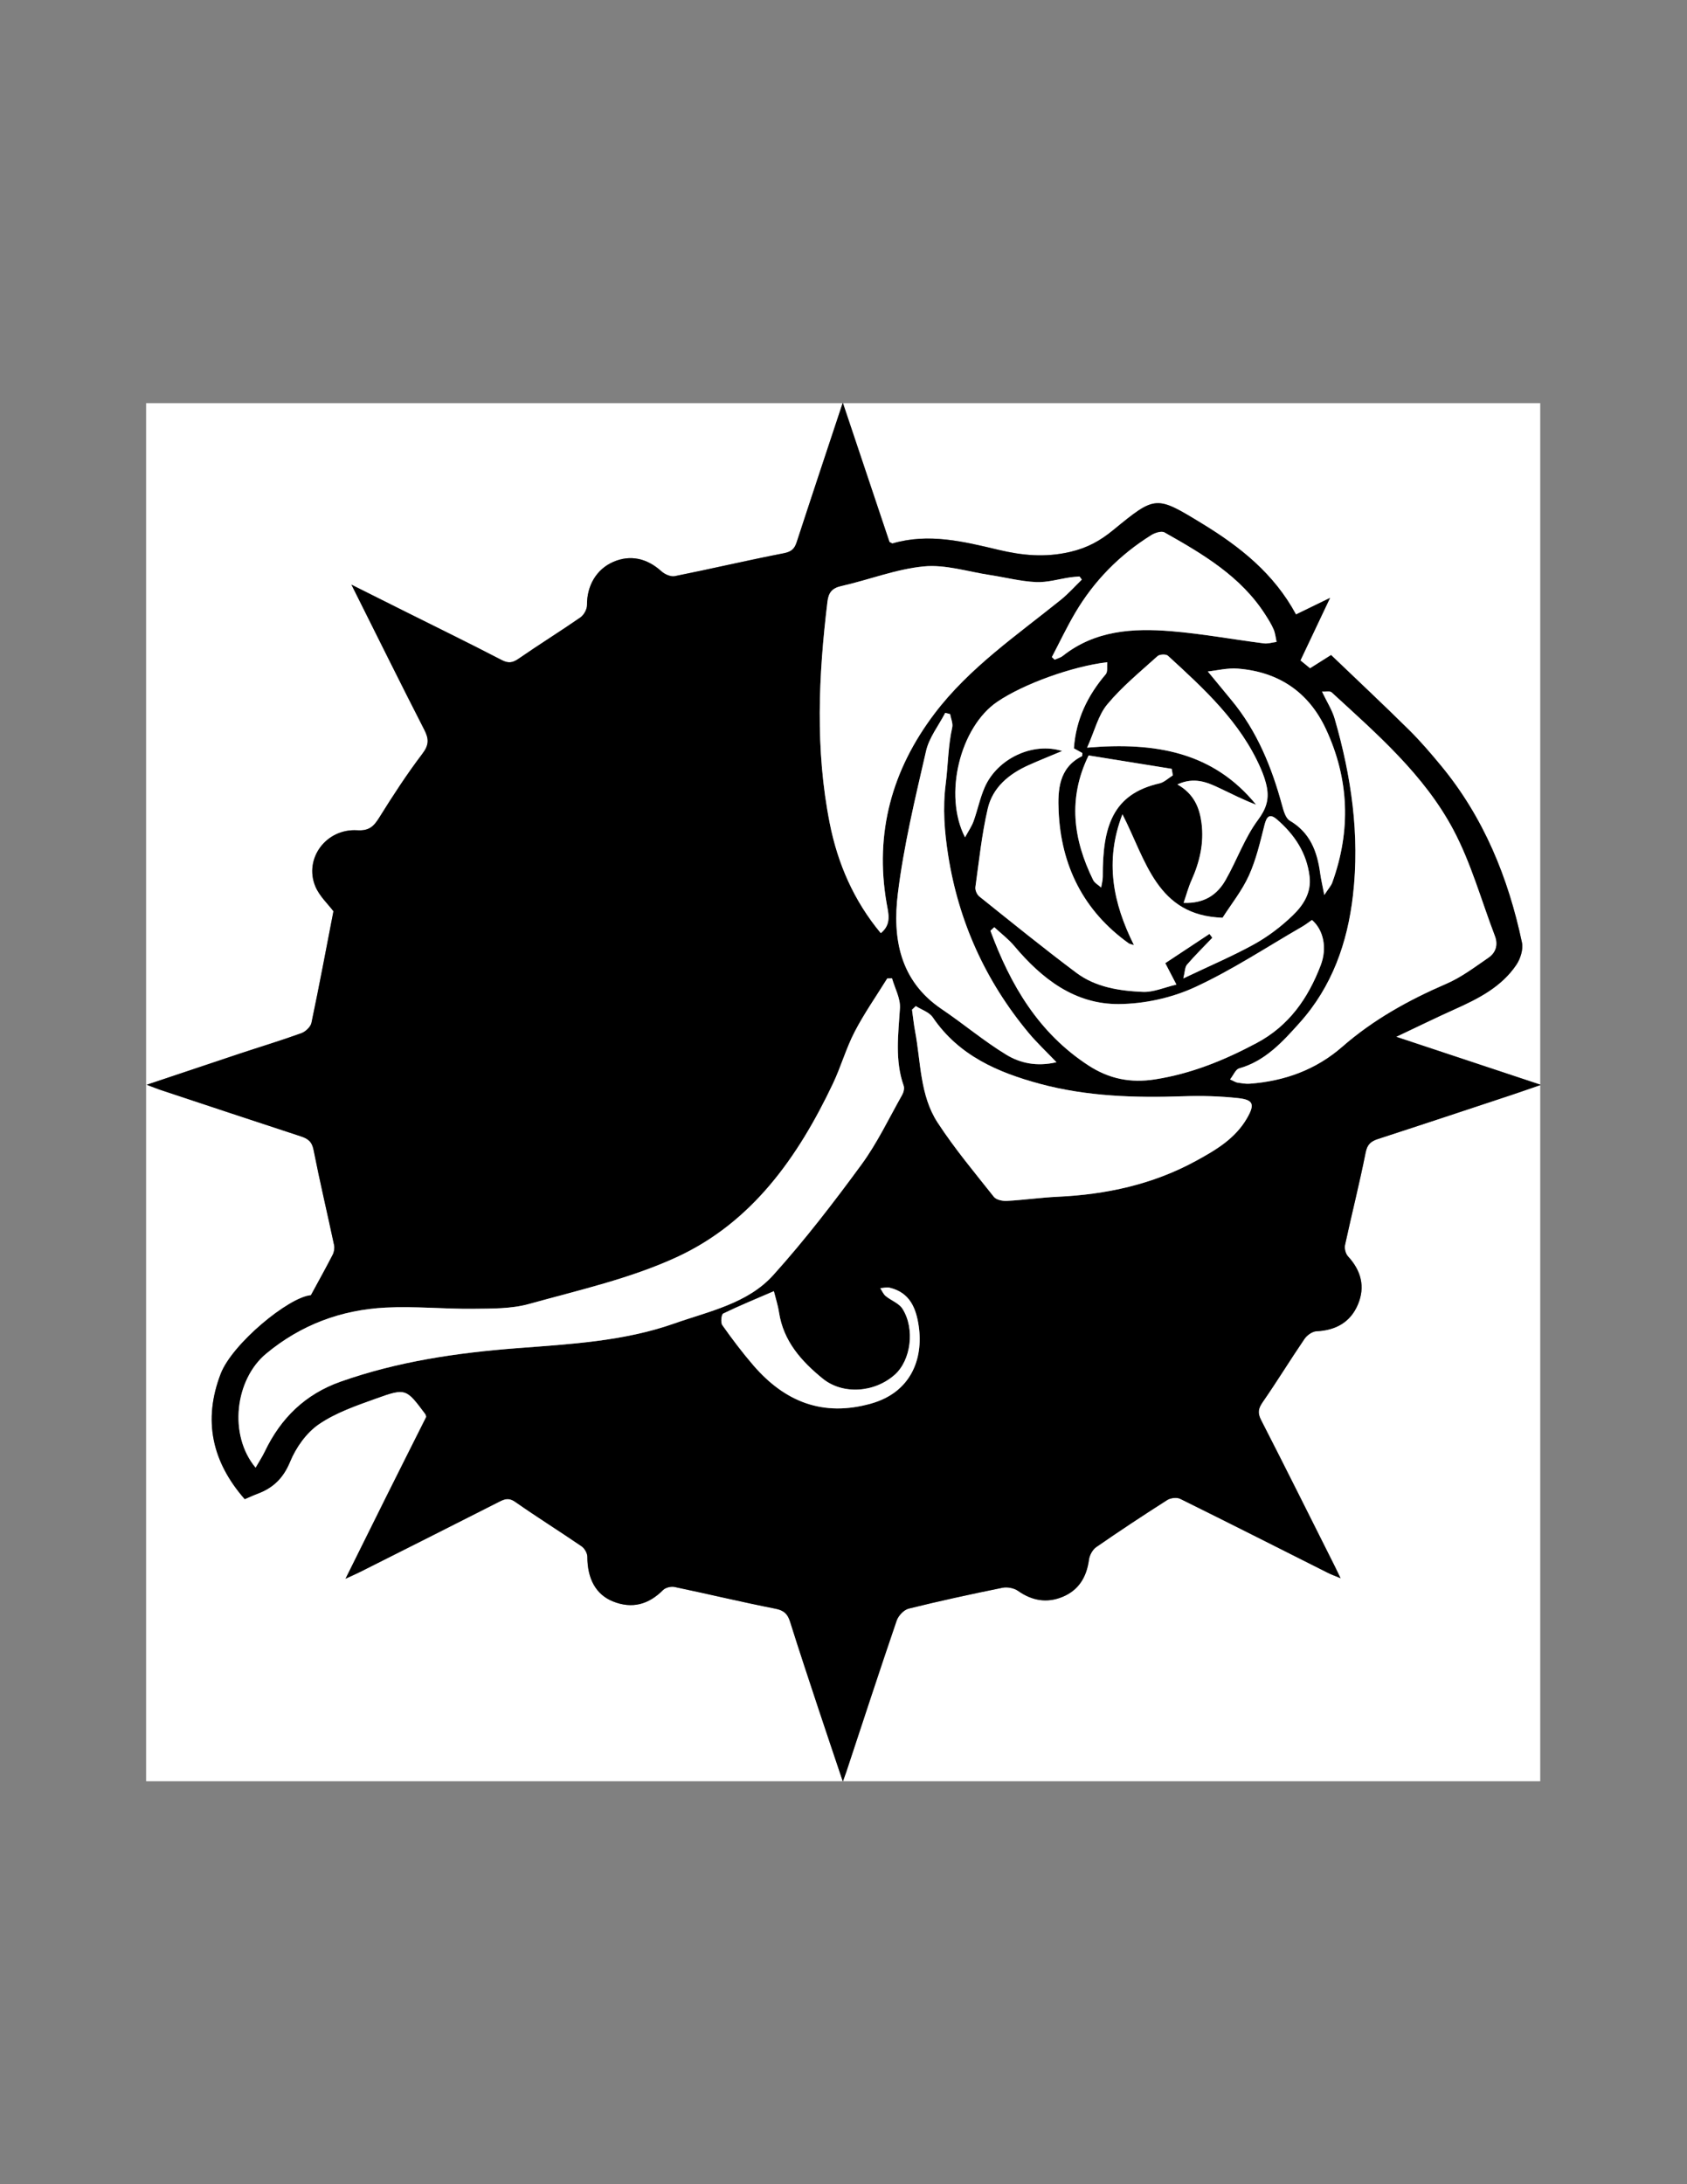 <?xml version="1.0" encoding="utf-8"?>
<!-- Generator: Adobe Illustrator 24.3.0, SVG Export Plug-In . SVG Version: 6.00 Build 0)  -->
<svg version="1.1" id="Layer_1" xmlns="http://www.w3.org/2000/svg" xmlns:xlink="http://www.w3.org/1999/xlink" x="0px" y="0px"
	 viewBox="0 0 612 792" style="enable-background:new 0 0 612 792;" xml:space="preserve">
<rect x="0" y="0" width="612" height="792" fill="#808080" stroke="none"/>
<style type="text/css">
	.st0{fill:#FFFFFF;}
</style>
<g>
	<path class="st0" d="M53,146.2c168.54,0,337.09,0,505.76,0c0,166.52,0,333.11,0,499.7c-168.59,0-337.17,0-505.76,0
		C53,479.35,53,312.81,53,146.2z M53.22,393.34c2.24,0.84,3.46,1.35,4.71,1.76c17.05,5.66,34.1,11.34,51.18,16.92
		c2.54,0.83,4.05,1.88,4.64,4.88c2.28,11.57,5.01,23.04,7.46,34.58c0.23,1.08,0,2.48-0.51,3.47c-2.39,4.68-4.96,9.27-7.91,14.7
		c-8.03,0.67-28.52,17.58-32.72,28.48c-6.49,16.85-3.15,31.91,8.72,45.46c1.59-0.67,3.09-1.38,4.64-1.96
		c5.67-2.12,9.35-5.64,11.81-11.61c2.12-5.16,5.89-10.5,10.42-13.6c6.15-4.21,13.57-6.74,20.69-9.31c10.91-3.93,11-3.68,17.93,5.58
		c0.19,0.25,0.23,0.61,0.38,1.03c-4.81,9.58-9.67,19.23-14.49,28.89c-4.78,9.58-9.53,19.18-14.82,29.83
		c2.56-1.19,4.02-1.82,5.44-2.53c16.79-8.45,33.6-16.88,50.35-25.4c2.05-1.04,3.53-1.51,5.78,0.07c7.9,5.54,16.09,10.64,24.05,16.09
		c1.09,0.75,2.11,2.5,2.11,3.79c0,7.92,3.04,13.69,9.26,16.2c6.95,2.81,12.95,1.16,18.21-4.12c0.89-0.9,2.88-1.37,4.17-1.11
		c12.19,2.55,24.31,5.47,36.54,7.87c3.11,0.61,4.47,1.86,5.36,4.71c3.34,10.63,6.86,21.2,10.36,31.77c2.77,8.36,5.6,16.7,8.79,26.2
		c0.72-1.99,1-2.72,1.24-3.46c6.06-18.31,12.04-36.64,18.28-54.88c0.61-1.79,2.62-3.92,4.36-4.36c11.29-2.8,22.66-5.26,34.06-7.57
		c1.75-0.35,4.17,0.12,5.62,1.14c5.07,3.57,10.41,4.5,16.06,2.2c5.92-2.41,8.82-7.18,9.66-13.49c0.22-1.64,1.3-3.65,2.62-4.57
		c8.47-5.87,17.08-11.55,25.78-17.09c1.21-0.77,3.48-1.04,4.71-0.43c17.91,8.84,35.73,17.87,53.57,26.84
		c1.23,0.62,2.54,1.07,4.61,1.94c-0.99-2.04-1.54-3.21-2.12-4.36c-8.88-17.68-17.69-35.39-26.72-52.99
		c-1.35-2.63-1.01-4.22,0.61-6.55c5.21-7.51,9.98-15.32,15.13-22.87c0.91-1.33,2.81-2.7,4.32-2.77c7-0.33,12.32-3.24,15.05-9.67
		c2.73-6.44,1.19-12.32-3.58-17.49c-0.86-0.93-1.36-2.83-1.09-4.08c2.42-11.2,5.25-22.31,7.48-33.55c0.6-3.03,1.92-4.1,4.51-4.94
		c16.14-5.25,32.25-10.61,48.36-15.94c3.16-1.05,6.3-2.16,10.72-3.68c-17.93-5.95-34.52-11.46-52.51-17.43
		c8.01-3.78,14.55-7,21.2-9.98c8.58-3.85,16.95-8.07,22.38-16.09c1.49-2.21,2.58-5.63,2.05-8.11
		c-4.99-23.53-13.88-45.37-29.37-64.11c-3.71-4.48-7.5-8.93-11.64-13.01c-9.31-9.19-18.86-18.15-28.23-27.12
		c-2.93,1.85-5.17,3.26-7.63,4.82c-1.27-1.04-2.49-2.03-3.5-2.86c3.6-7.59,7-14.75,10.75-22.68c-4.58,2.23-8.36,4.07-12.35,6.01
		c-7.98-14.81-20.29-24.55-33.94-32.88c-16.88-10.3-16.95-10.36-32.36,2.27c-4.71,3.86-9.33,6.47-15.72,7.94
		c-9.11,2.11-17.38,1.26-25.94-0.78c-12.67-3.01-25.3-6.14-38.37-2.32c-0.23,0.07-0.58-0.25-1.15-0.53
		c-5.47-16.33-11.01-32.86-16.93-50.52c-5.9,17.79-11.37,34.18-16.73,50.61c-0.81,2.48-1.97,3.48-4.74,4.02
		c-13.2,2.56-26.3,5.65-39.49,8.29c-1.47,0.29-3.64-0.67-4.84-1.76c-5.22-4.75-11.35-6.08-17.49-3.4c-6.13,2.68-9.58,8.69-9.5,15.65
		c0.02,1.51-1.12,3.59-2.38,4.46c-7.37,5.12-15.02,9.85-22.4,14.96c-2.19,1.52-3.72,1.78-6.19,0.5
		c-11.52-5.97-23.18-11.67-34.79-17.47c-6.26-3.13-12.52-6.26-19.7-9.85c9.12,18.22,17.65,35.48,26.43,52.61
		c1.71,3.34,1.74,5.51-0.7,8.71c-5.62,7.4-10.71,15.23-15.63,23.12c-2.01,3.22-3.69,4.88-8.01,4.62
		c-11.3-0.68-19.39,10.29-15.17,20.38c1.47,3.5,4.56,6.32,6.55,8.98c-2.61,13.48-5.14,27-7.97,40.45c-0.31,1.48-2.15,3.21-3.66,3.76
		c-7.35,2.66-14.84,4.92-22.27,7.38C76.07,385.67,65.1,389.36,53.22,393.34z"/>
	<path d="M53.22,393.34c11.88-3.98,22.86-7.67,33.84-11.32c7.42-2.46,14.92-4.72,22.27-7.38c1.52-0.55,3.35-2.28,3.66-3.76
		c2.83-13.45,5.36-26.97,7.97-40.45c-1.99-2.65-5.08-5.48-6.55-8.98c-4.22-10.09,3.87-21.06,15.17-20.38c4.32,0.26,6-1.4,8.01-4.62
		c4.92-7.9,10.01-15.72,15.63-23.12c2.43-3.2,2.41-5.37,0.7-8.71c-8.78-17.13-17.31-34.39-26.43-52.61
		c7.18,3.59,13.44,6.72,19.7,9.85c11.61,5.8,23.27,11.49,34.79,17.47c2.47,1.28,4,1.02,6.19-0.5c7.38-5.11,15.02-9.84,22.4-14.96
		c1.26-0.88,2.4-2.95,2.38-4.46c-0.08-6.96,3.37-12.97,9.5-15.65c6.14-2.69,12.27-1.35,17.49,3.4c1.2,1.09,3.38,2.05,4.84,1.76
		c13.19-2.64,26.29-5.73,39.49-8.29c2.77-0.54,3.93-1.54,4.74-4.02c5.36-16.43,10.84-32.82,16.73-50.61
		c5.92,17.66,11.46,34.19,16.93,50.52c0.57,0.27,0.92,0.59,1.15,0.53c13.07-3.81,25.7-0.69,38.37,2.32
		c8.56,2.03,16.82,2.88,25.94,0.78c6.39-1.48,11.01-4.08,15.72-7.94c15.41-12.63,15.48-12.57,32.36-2.27
		c13.65,8.33,25.96,18.07,33.94,32.88c3.99-1.94,7.77-3.78,12.35-6.01c-3.76,7.93-7.15,15.08-10.75,22.68
		c1.01,0.83,2.23,1.82,3.5,2.86c2.46-1.56,4.7-2.97,7.63-4.82c9.37,8.97,18.92,17.93,28.23,27.12c4.13,4.08,7.93,8.53,11.64,13.01
		c15.49,18.74,24.39,40.58,29.37,64.11c0.53,2.48-0.56,5.9-2.05,8.11c-5.43,8.02-13.79,12.25-22.38,16.09
		c-6.65,2.98-13.19,6.2-21.2,9.98c17.99,5.97,34.58,11.48,52.51,17.43c-4.41,1.52-7.55,2.63-10.72,3.68
		c-16.11,5.34-32.22,10.7-48.36,15.94c-2.59,0.84-3.91,1.92-4.51,4.94c-2.23,11.23-5.06,22.35-7.48,33.55
		c-0.27,1.25,0.23,3.15,1.09,4.08c4.78,5.17,6.32,11.05,3.58,17.49c-2.73,6.43-8.05,9.34-15.05,9.67c-1.51,0.07-3.41,1.44-4.32,2.77
		c-5.15,7.55-9.92,15.36-15.13,22.87c-1.62,2.33-1.96,3.92-0.61,6.55c9.03,17.6,17.84,35.32,26.72,52.99
		c0.58,1.15,1.13,2.32,2.12,4.36c-2.08-0.87-3.39-1.32-4.61-1.94c-17.85-8.97-35.66-18-53.57-26.84c-1.23-0.61-3.5-0.34-4.71,0.43
		c-8.7,5.54-17.3,11.22-25.78,17.09c-1.32,0.92-2.4,2.93-2.62,4.57c-0.84,6.3-3.74,11.08-9.66,13.49c-5.65,2.3-10.99,1.36-16.06-2.2
		c-1.45-1.02-3.87-1.5-5.62-1.14c-11.4,2.31-22.77,4.77-34.06,7.57c-1.74,0.43-3.75,2.57-4.36,4.36
		c-6.24,18.24-12.22,36.57-18.28,54.88c-0.25,0.74-0.53,1.47-1.24,3.46c-3.19-9.5-6.02-17.84-8.79-26.2
		c-3.5-10.58-7.02-21.14-10.36-31.77c-0.9-2.85-2.26-4.1-5.36-4.71c-12.22-2.4-24.34-5.32-36.54-7.87
		c-1.29-0.27-3.27,0.21-4.17,1.11c-5.27,5.28-11.27,6.92-18.21,4.12c-6.22-2.51-9.26-8.28-9.26-16.2c0-1.29-1.02-3.04-2.11-3.79
		c-7.96-5.45-16.15-10.56-24.05-16.09c-2.26-1.58-3.73-1.11-5.78-0.07c-16.76,8.52-33.56,16.95-50.35,25.4
		c-1.42,0.71-2.88,1.35-5.44,2.53c5.29-10.65,10.04-20.25,14.82-29.83c4.82-9.67,9.68-19.31,14.49-28.89
		c-0.15-0.43-0.2-0.79-0.38-1.03c-6.93-9.25-7.02-9.5-17.93-5.58c-7.12,2.56-14.54,5.1-20.69,9.31c-4.52,3.1-8.3,8.44-10.42,13.6
		c-2.46,5.97-6.14,9.49-11.81,11.61c-1.55,0.58-3.05,1.28-4.64,1.96c-11.88-13.54-15.21-28.6-8.72-45.46
		c4.2-10.9,24.69-27.81,32.72-28.48c2.95-5.43,5.51-10.02,7.91-14.7c0.51-1,0.74-2.39,0.51-3.47c-2.45-11.53-5.18-23.01-7.46-34.58
		c-0.59-3.01-2.1-4.05-4.64-4.88c-17.08-5.59-34.13-11.26-51.18-16.92C56.68,394.69,55.46,394.18,53.22,393.34z M92.72,532.17
		c1.25-2.18,2.44-3.97,3.36-5.89c5.8-12.1,14.66-20.76,27.5-25.29c20.73-7.31,42.21-10.46,64.01-12.13
		c19.24-1.47,38.66-2.47,57.02-8.95c12.6-4.44,26.61-7.22,35.93-17.57c11.42-12.68,21.88-26.29,31.98-40.06
		c5.74-7.83,9.96-16.78,14.77-25.28c0.52-0.92,0.87-2.36,0.54-3.29c-3.26-9.27-1.94-18.66-1.35-28.13
		c0.22-3.54-1.85-7.22-2.88-10.84c-0.58,0.02-1.15,0.04-1.73,0.06c-3.98,6.43-8.35,12.65-11.82,19.34
		c-3.13,6.02-4.98,12.69-7.9,18.84c-12.64,26.57-29.3,50.27-56.64,62.87c-16.89,7.78-35.52,11.96-53.58,16.98
		c-6.43,1.79-13.49,1.68-20.27,1.75c-10.6,0.11-21.24-0.98-31.8-0.43c-16.12,0.84-30.71,6.24-43.33,16.73
		C85.25,500.25,82.83,520.31,92.72,532.17z M429.28,354.78c9.65-4.6,17.93-8.1,25.74-12.43c5.02-2.78,9.75-6.39,13.9-10.37
		c3.82-3.66,6.86-8.23,6.17-14.13c-1.01-8.57-5.45-15.22-11.81-20.71c-2.64-2.28-3.75-1.18-4.55,1.99
		c-1.56,6.2-3.03,12.55-5.65,18.33c-2.51,5.53-6.44,10.41-9.56,15.3c-23.86-0.75-27.71-20.73-36.32-37.52
		c-6.56,17.05-3.4,32.23,4.17,47.44c-1.05-0.35-1.55-0.39-1.91-0.65c-16.43-11.77-24.55-28.17-25.41-47.98
		c-0.32-7.44-0.01-15.65,8.45-19.86c0.15-0.08,0.09-0.58,0.16-1.15c-1.16-0.64-2.4-1.33-3.07-1.7c0.75-10.63,5.05-19.22,11.56-26.88
		c0.77-0.9,0.38-2.78,0.55-4.35c-12.85,1.51-30.47,7.94-39.9,14.34c-13.47,9.14-19.67,33.76-11.7,49.15
		c1.22-2.26,2.42-3.96,3.1-5.85c1.47-4.06,2.31-8.37,4.04-12.3c4.6-10.46,17.52-16.49,28.07-13.14c-4.21,1.77-8.2,3.36-12.12,5.11
		c-7.15,3.2-13.07,8.07-14.86,15.81c-2.16,9.33-3.15,18.93-4.47,28.43c-0.15,1.06,0.56,2.7,1.41,3.38
		c11.67,9.33,23.27,18.76,35.23,27.7c7.01,5.24,15.64,6.55,24.13,6.91c3.85,0.16,7.77-1.63,12.15-2.65
		c-1.68-3.23-2.73-5.24-4.04-7.77c5.44-3.6,10.73-7.1,16.03-10.6c0.35,0.46,0.69,0.93,1.04,1.39c-3.09,3.23-6.28,6.37-9.19,9.75
		C429.83,350.7,429.89,352.33,429.28,354.78z M392.46,210.17c-0.28-0.37-0.56-0.75-0.84-1.12c-1.1,0.1-2.21,0.15-3.31,0.31
		c-4.17,0.61-8.37,1.91-12.49,1.72c-5.6-0.26-11.13-1.71-16.71-2.56c-7.99-1.21-16.15-3.87-23.96-3.12
		c-10.11,0.97-19.92,4.88-29.94,7.13c-3.41,0.76-4.64,2.46-5.02,5.59c-3.26,26.83-4.48,53.67,0.81,80.38
		c2.91,14.66,8.74,28.1,18.53,39.88c4.03-3.25,2.73-7.26,2.12-10.79c-4.45-25.58,1.95-48.51,17.41-68.88
		c12.6-16.6,29.79-28.34,45.83-41.25C387.61,215.25,389.95,212.6,392.46,210.17z M446.24,391.4c1.47,0.66,2.03,1.06,2.65,1.16
		c1.48,0.22,2.99,0.51,4.47,0.4c12.59-0.93,24-5.05,33.57-13.4c11.3-9.87,24.14-16.96,37.84-22.88c5.41-2.33,10.26-6.04,15.17-9.4
		c2.71-1.85,3.59-4.7,2.34-7.94c-4.92-12.86-8.62-26.37-15.04-38.44c-10.61-19.95-27.73-34.73-44.16-49.84
		c-0.63-0.58-2.14-0.19-3.49-0.27c1.82,3.81,3.68,6.66,4.58,9.79c6.07,20.94,9.16,42.23,6.65,64.06
		c-1.98,17.25-7.61,33.14-19.32,46.2c-6.14,6.85-12.46,13.89-21.99,16.57C448.26,387.76,447.49,389.81,446.24,391.4z M332.22,364.81
		c-0.45,0.44-0.9,0.87-1.36,1.31c0.36,2.59,0.62,5.2,1.11,7.77c2.11,11.22,1.72,23.26,8.17,33.16c6.14,9.42,13.42,18.11,20.42,26.94
		c0.86,1.08,3.14,1.55,4.72,1.47c6.13-0.33,12.24-1.22,18.38-1.5c17.67-0.83,34.56-4.47,50.23-13.02
		c7.22-3.94,14.22-8.06,18.49-15.46c2.88-5,2.38-6.68-3.21-7.29c-6.58-0.71-13.26-0.9-19.88-0.67c-17.52,0.6-34.95,0.08-51.95-4.49
		c-15.3-4.12-29.52-10.24-38.95-24.13C337.1,367,334.31,366.14,332.22,364.81z M360.7,336.21c-0.47,0.42-0.93,0.85-1.4,1.27
		c7.23,19.57,17.37,37.01,35.54,48.84c7.51,4.89,15.31,6.45,24.17,5.06c13.2-2.06,25.22-6.97,36.9-13.2
		c11.72-6.25,18.64-16.23,23.21-28.18c2.4-6.27,1.01-12.81-3.17-16.42c-1.18,0.81-2.36,1.73-3.64,2.47
		c-12.94,7.46-25.49,15.8-39.01,21.99c-8.34,3.82-18.18,5.96-27.37,6.03c-16.05,0.13-27.98-9.16-37.99-21.07
		C365.82,340.49,363.12,338.46,360.7,336.21z M383.26,385.17c-3.77-3.94-7.14-7.09-10.07-10.6c-15.68-18.83-25.47-40.45-29.24-64.61
		c-1.32-8.46-2-16.86-0.85-25.81c0.85-6.63,0.83-13.61,2.35-20.37c0.33-1.48-0.48-3.22-0.77-4.84c-0.59-0.15-1.18-0.29-1.77-0.44
		c-2.38,4.59-5.83,8.93-6.95,13.81c-3.94,17.14-8.1,34.33-10.24,51.75c-1.98,16.09,0.67,31.57,15.87,41.83
		c7.96,5.37,15.35,11.64,23.55,16.61C370.12,385.51,376.14,386.83,383.26,385.17z M394.38,271.1c24.98-2.13,45.85,1.7,61.32,20.71
		c-4.55-1.73-8.9-3.93-13.29-6.02c-4.56-2.18-9.18-4.11-15.27-1.34c6.05,3.46,8.02,8.44,8.75,14c0.95,7.29-0.67,14.17-3.67,20.83
		c-1.1,2.45-1.79,5.09-2.83,8.12c7.56,0.28,12.2-2.98,15.22-8.26c4.11-7.18,6.89-15.27,11.77-21.83c2.94-3.96,4.01-7.33,3.24-11.65
		c-0.43-2.42-1.29-4.81-2.28-7.07c-7.34-16.79-20.52-28.8-33.66-40.82c-0.68-0.62-3-0.52-3.74,0.15
		c-6.25,5.65-12.88,11.05-18.23,17.49C398.4,259.35,397.12,264.99,394.38,271.1z M381.59,238.26c0.34,0.32,0.68,0.63,1.01,0.95
		c0.99-0.45,2.12-0.72,2.95-1.38c11.69-9.26,25.42-10.1,39.33-8.96c11.25,0.92,22.4,2.98,33.61,4.42c1.49,0.19,3.07-0.33,4.61-0.53
		c-0.33-1.5-0.46-3.09-1.05-4.48c-0.77-1.82-1.84-3.53-2.91-5.21c-8.91-14.04-22.75-22.13-36.69-30c-1.09-0.62-3.46,0.13-4.79,0.96
		c-11.5,7.17-20.79,16.6-27.66,28.28C386.96,227.49,384.38,232.94,381.59,238.26z M438.17,243.48c3.29,3.98,5.91,7.19,8.56,10.38
		c9.33,11.23,14.65,24.37,18.42,38.28c0.53,1.96,1.27,4.57,2.76,5.44c7.4,4.33,9.94,11.18,11.01,19.04c0.29,2.16,0.81,4.3,1.5,7.91
		c1.57-2.4,2.48-3.34,2.88-4.47c6.83-18.85,6.17-37.5-2.27-55.65c-6.27-13.48-17.21-20.82-32.01-21.97
		C445.29,242.15,441.46,243.13,438.17,243.48z M280.74,468.19c-6.41,2.77-12.49,5.25-18.38,8.12c-0.68,0.33-0.98,3.27-0.32,4.2
		c3.55,5.01,7.26,9.94,11.27,14.59c11.4,13.22,25.27,18.78,42.75,13.83c14.37-4.07,18.94-16.12,17.24-27.97
		c-0.95-6.63-3.22-12.26-10.55-14.02c-1.06-0.26-2.27,0.1-3.41,0.17c0.64,0.97,1.11,2.15,1.97,2.86c1.97,1.63,4.82,2.6,6.09,4.61
		c4.61,7.3,3.04,18.71-2.81,23.91c-7.37,6.54-18.87,7.33-26.18,1.37c-7.71-6.29-14.2-13.53-15.8-23.96
		C282.21,473.28,281.37,470.74,280.74,468.19z M394.92,273.93c-7.61,15.58-5.58,30.47,1.63,45.15c0.55,1.12,1.93,1.85,2.92,2.75
		c0.21-1.31,0.6-2.63,0.59-3.94c-0.09-18.2,3.6-29.97,20.55-33.82c1.75-0.4,3.25-1.91,4.86-2.91c-0.13-0.79-0.27-1.58-0.4-2.37
		C415.22,277.2,405.38,275.62,394.92,273.93z"/>
	<path class="st0" d="M92.72,532.17c-9.89-11.85-7.47-31.91,3.81-41.3c12.62-10.49,27.21-15.9,43.33-16.73
		c10.56-0.55,21.2,0.55,31.8,0.43c6.78-0.07,13.84,0.04,20.27-1.75c18.06-5.02,36.69-9.19,53.58-16.98
		c27.34-12.6,44-36.3,56.64-62.87c2.92-6.14,4.77-12.81,7.9-18.84c3.47-6.69,7.84-12.91,11.82-19.34c0.58-0.02,1.15-0.04,1.73-0.06
		c1.03,3.62,3.1,7.3,2.88,10.84c-0.59,9.47-1.91,18.85,1.35,28.13c0.33,0.93-0.02,2.37-0.54,3.29c-4.81,8.5-9.03,17.45-14.77,25.28
		c-10.1,13.78-20.56,27.39-31.98,40.06c-9.32,10.35-23.32,13.13-35.93,17.57c-18.37,6.47-37.79,7.47-57.02,8.95
		c-21.8,1.67-43.28,4.81-64.01,12.13c-12.83,4.53-21.7,13.19-27.5,25.29C95.16,528.19,93.98,529.98,92.72,532.17z"/>
	<path class="st0" d="M429.28,354.78c0.61-2.45,0.55-4.08,1.33-4.99c2.91-3.38,6.1-6.52,9.19-9.75c-0.35-0.46-0.69-0.93-1.04-1.39
		c-5.29,3.5-10.59,7-16.03,10.6c1.32,2.53,2.36,4.54,4.04,7.77c-4.37,1.02-8.3,2.81-12.15,2.65c-8.49-0.36-17.12-1.67-24.13-6.91
		c-11.96-8.94-23.56-18.37-35.23-27.7c-0.86-0.69-1.56-2.32-1.41-3.38c1.32-9.51,2.31-19.11,4.47-28.43
		c1.79-7.74,7.71-12.62,14.86-15.81c3.92-1.75,7.9-3.34,12.12-5.11c-10.56-3.34-23.47,2.68-28.07,13.14
		c-1.73,3.93-2.58,8.24-4.04,12.3c-0.68,1.89-1.88,3.59-3.1,5.85c-7.96-15.39-1.77-40.02,11.7-49.15
		c9.43-6.4,27.06-12.83,39.9-14.34c-0.17,1.58,0.22,3.45-0.55,4.35c-6.51,7.66-10.81,16.26-11.56,26.88
		c0.68,0.38,1.91,1.06,3.07,1.7c-0.07,0.57-0.01,1.07-0.16,1.15c-8.46,4.21-8.77,12.42-8.45,19.86c0.86,19.8,8.98,36.21,25.41,47.98
		c0.35,0.25,0.85,0.3,1.91,0.65c-7.57-15.22-10.73-30.39-4.17-47.44c8.61,16.8,12.45,36.77,36.32,37.52
		c3.12-4.88,7.05-9.77,9.56-15.3c2.62-5.78,4.09-12.13,5.65-18.33c0.8-3.17,1.91-4.27,4.55-1.99c6.36,5.49,10.8,12.14,11.81,20.71
		c0.7,5.91-2.35,10.47-6.17,14.13c-4.15,3.98-8.88,7.58-13.9,10.37C447.2,346.68,438.93,350.18,429.28,354.78z"/>
	<path class="st0" d="M392.46,210.17c-2.52,2.44-4.86,5.08-7.57,7.27c-16.04,12.92-33.24,24.65-45.83,41.25
		c-15.45,20.37-21.85,43.3-17.41,68.88c0.61,3.54,1.91,7.54-2.12,10.79c-9.8-11.77-15.63-25.22-18.53-39.88
		c-5.3-26.71-4.07-53.55-0.81-80.38c0.38-3.13,1.61-4.83,5.02-5.59c10.03-2.25,19.83-6.16,29.94-7.13
		c7.82-0.75,15.97,1.91,23.96,3.12c5.58,0.85,11.11,2.3,16.71,2.56c4.13,0.19,8.32-1.11,12.49-1.72c1.09-0.16,2.2-0.21,3.31-0.31
		C391.91,209.42,392.19,209.79,392.46,210.17z"/>
	<path class="st0" d="M446.24,391.4c1.25-1.58,2.02-3.64,3.28-3.99c9.53-2.68,15.84-9.72,21.99-16.57
		c11.71-13.06,17.34-28.95,19.32-46.2c2.51-21.83-0.58-43.12-6.65-64.06c-0.91-3.13-2.77-5.98-4.58-9.79
		c1.34,0.08,2.86-0.31,3.49,0.27c16.44,15.1,33.56,29.88,44.16,49.84c6.42,12.07,10.12,25.58,15.04,38.44
		c1.24,3.25,0.37,6.09-2.34,7.94c-4.91,3.36-9.76,7.07-15.17,9.4c-13.7,5.91-26.55,13.01-37.84,22.88
		c-9.57,8.36-20.98,12.47-33.57,13.4c-1.47,0.11-2.99-0.18-4.47-0.4C448.27,392.46,447.71,392.06,446.24,391.4z"/>
	<path class="st0" d="M332.22,364.81c2.09,1.33,4.88,2.2,6.16,4.08c9.43,13.89,23.65,20.02,38.95,24.13
		c17,4.57,34.43,5.09,51.95,4.49c6.62-0.23,13.3-0.04,19.88,0.67c5.59,0.61,6.1,2.29,3.21,7.29c-4.27,7.4-11.28,11.52-18.49,15.46
		c-15.67,8.56-32.56,12.2-50.23,13.02c-6.14,0.29-12.24,1.17-18.38,1.5c-1.58,0.09-3.86-0.38-4.72-1.47
		c-7-8.83-14.28-17.52-20.42-26.94c-6.45-9.9-6.05-21.94-8.17-33.16c-0.48-2.57-0.74-5.18-1.11-7.77
		C331.32,365.68,331.77,365.24,332.22,364.81z"/>
	<path class="st0" d="M360.7,336.21c2.43,2.25,5.12,4.28,7.24,6.8c10.01,11.91,21.94,21.2,37.99,21.07
		c9.19-0.07,19.02-2.21,27.37-6.03c13.53-6.2,26.07-14.53,39.01-21.99c1.28-0.74,2.46-1.66,3.64-2.47
		c4.18,3.61,5.57,10.15,3.17,16.42c-4.57,11.96-11.49,21.94-23.21,28.18c-11.69,6.23-23.7,11.14-36.9,13.2
		c-8.86,1.39-16.66-0.17-24.17-5.06c-18.17-11.84-28.31-29.27-35.54-48.84C359.77,337.05,360.23,336.63,360.7,336.21z"/>
	<path class="st0" d="M383.26,385.17c-7.13,1.66-13.14,0.34-18.13-2.68c-8.19-4.97-15.58-11.24-23.55-16.61
		c-15.2-10.26-17.85-25.74-15.87-41.83c2.14-17.41,6.3-34.61,10.24-51.75c1.12-4.88,4.57-9.22,6.95-13.81
		c0.59,0.15,1.18,0.29,1.77,0.44c0.29,1.62,1.1,3.36,0.77,4.84c-1.52,6.76-1.5,13.74-2.35,20.37c-1.15,8.95-0.46,17.35,0.85,25.81
		c3.77,24.16,13.55,45.78,29.24,64.61C376.12,378.08,379.49,381.23,383.26,385.17z"/>
	<path class="st0" d="M394.38,271.1c2.74-6.11,4.02-11.75,7.32-15.71c5.36-6.44,11.98-11.84,18.23-17.49
		c0.74-0.67,3.06-0.77,3.74-0.15c13.13,12.02,26.32,24.03,33.66,40.82c0.99,2.26,1.84,4.65,2.28,7.07c0.78,4.33-0.3,7.7-3.24,11.65
		c-4.88,6.56-7.66,14.64-11.77,21.83c-3.02,5.28-7.66,8.54-15.22,8.26c1.04-3.03,1.73-5.67,2.83-8.12
		c2.99-6.65,4.62-13.54,3.67-20.83c-0.73-5.56-2.7-10.54-8.75-14c6.08-2.77,10.7-0.83,15.27,1.34c4.4,2.1,8.75,4.29,13.29,6.02
		C440.23,272.8,419.36,268.97,394.38,271.1z"/>
	<path class="st0" d="M381.59,238.26c2.79-5.32,5.37-10.77,8.42-15.95c6.87-11.68,16.16-21.11,27.66-28.28
		c1.33-0.83,3.69-1.58,4.79-0.96c13.95,7.87,27.78,15.96,36.69,30c1.07,1.68,2.14,3.39,2.91,5.21c0.59,1.39,0.72,2.98,1.05,4.48
		c-1.54,0.19-3.12,0.72-4.61,0.53c-11.21-1.43-22.36-3.49-33.61-4.42c-13.91-1.14-27.64-0.3-39.33,8.96
		c-0.83,0.66-1.96,0.93-2.95,1.38C382.26,238.89,381.92,238.57,381.59,238.26z"/>
	<path class="st0" d="M438.17,243.48c3.29-0.35,7.12-1.33,10.85-1.04c14.8,1.15,25.74,8.49,32.01,21.97
		c8.45,18.15,9.1,36.8,2.27,55.65c-0.41,1.13-1.31,2.07-2.88,4.47c-0.69-3.62-1.21-5.75-1.5-7.91c-1.07-7.86-3.61-14.7-11.01-19.04
		c-1.49-0.87-2.23-3.48-2.76-5.44c-3.78-13.91-9.09-27.05-18.42-38.28C444.08,250.67,441.45,247.46,438.17,243.48z"/>
	<path class="st0" d="M280.74,468.19c0.63,2.55,1.47,5.09,1.87,7.7c1.6,10.43,8.09,17.67,15.8,23.96
		c7.31,5.96,18.82,5.17,26.18-1.37c5.86-5.2,7.43-16.61,2.81-23.91c-1.27-2.01-4.12-2.98-6.09-4.61c-0.86-0.71-1.32-1.89-1.97-2.86
		c1.14-0.07,2.35-0.43,3.41-0.17c7.33,1.76,9.6,7.4,10.55,14.02c1.69,11.85-2.88,23.91-17.24,27.97
		c-17.49,4.95-31.35-0.61-42.75-13.83c-4.01-4.65-7.73-9.57-11.27-14.59c-0.66-0.93-0.35-3.87,0.32-4.2
		C268.25,473.44,274.33,470.95,280.74,468.19z"/>
	<path class="st0" d="M394.92,273.93c10.46,1.68,20.3,3.27,30.15,4.85c0.13,0.79,0.27,1.58,0.4,2.37c-1.61,1-3.11,2.51-4.86,2.91
		c-16.95,3.85-20.64,15.62-20.55,33.82c0.01,1.31-0.39,2.63-0.59,3.94c-0.99-0.91-2.37-1.63-2.92-2.75
		C389.34,304.41,387.31,289.52,394.92,273.93z"/>
</g>
</svg>
